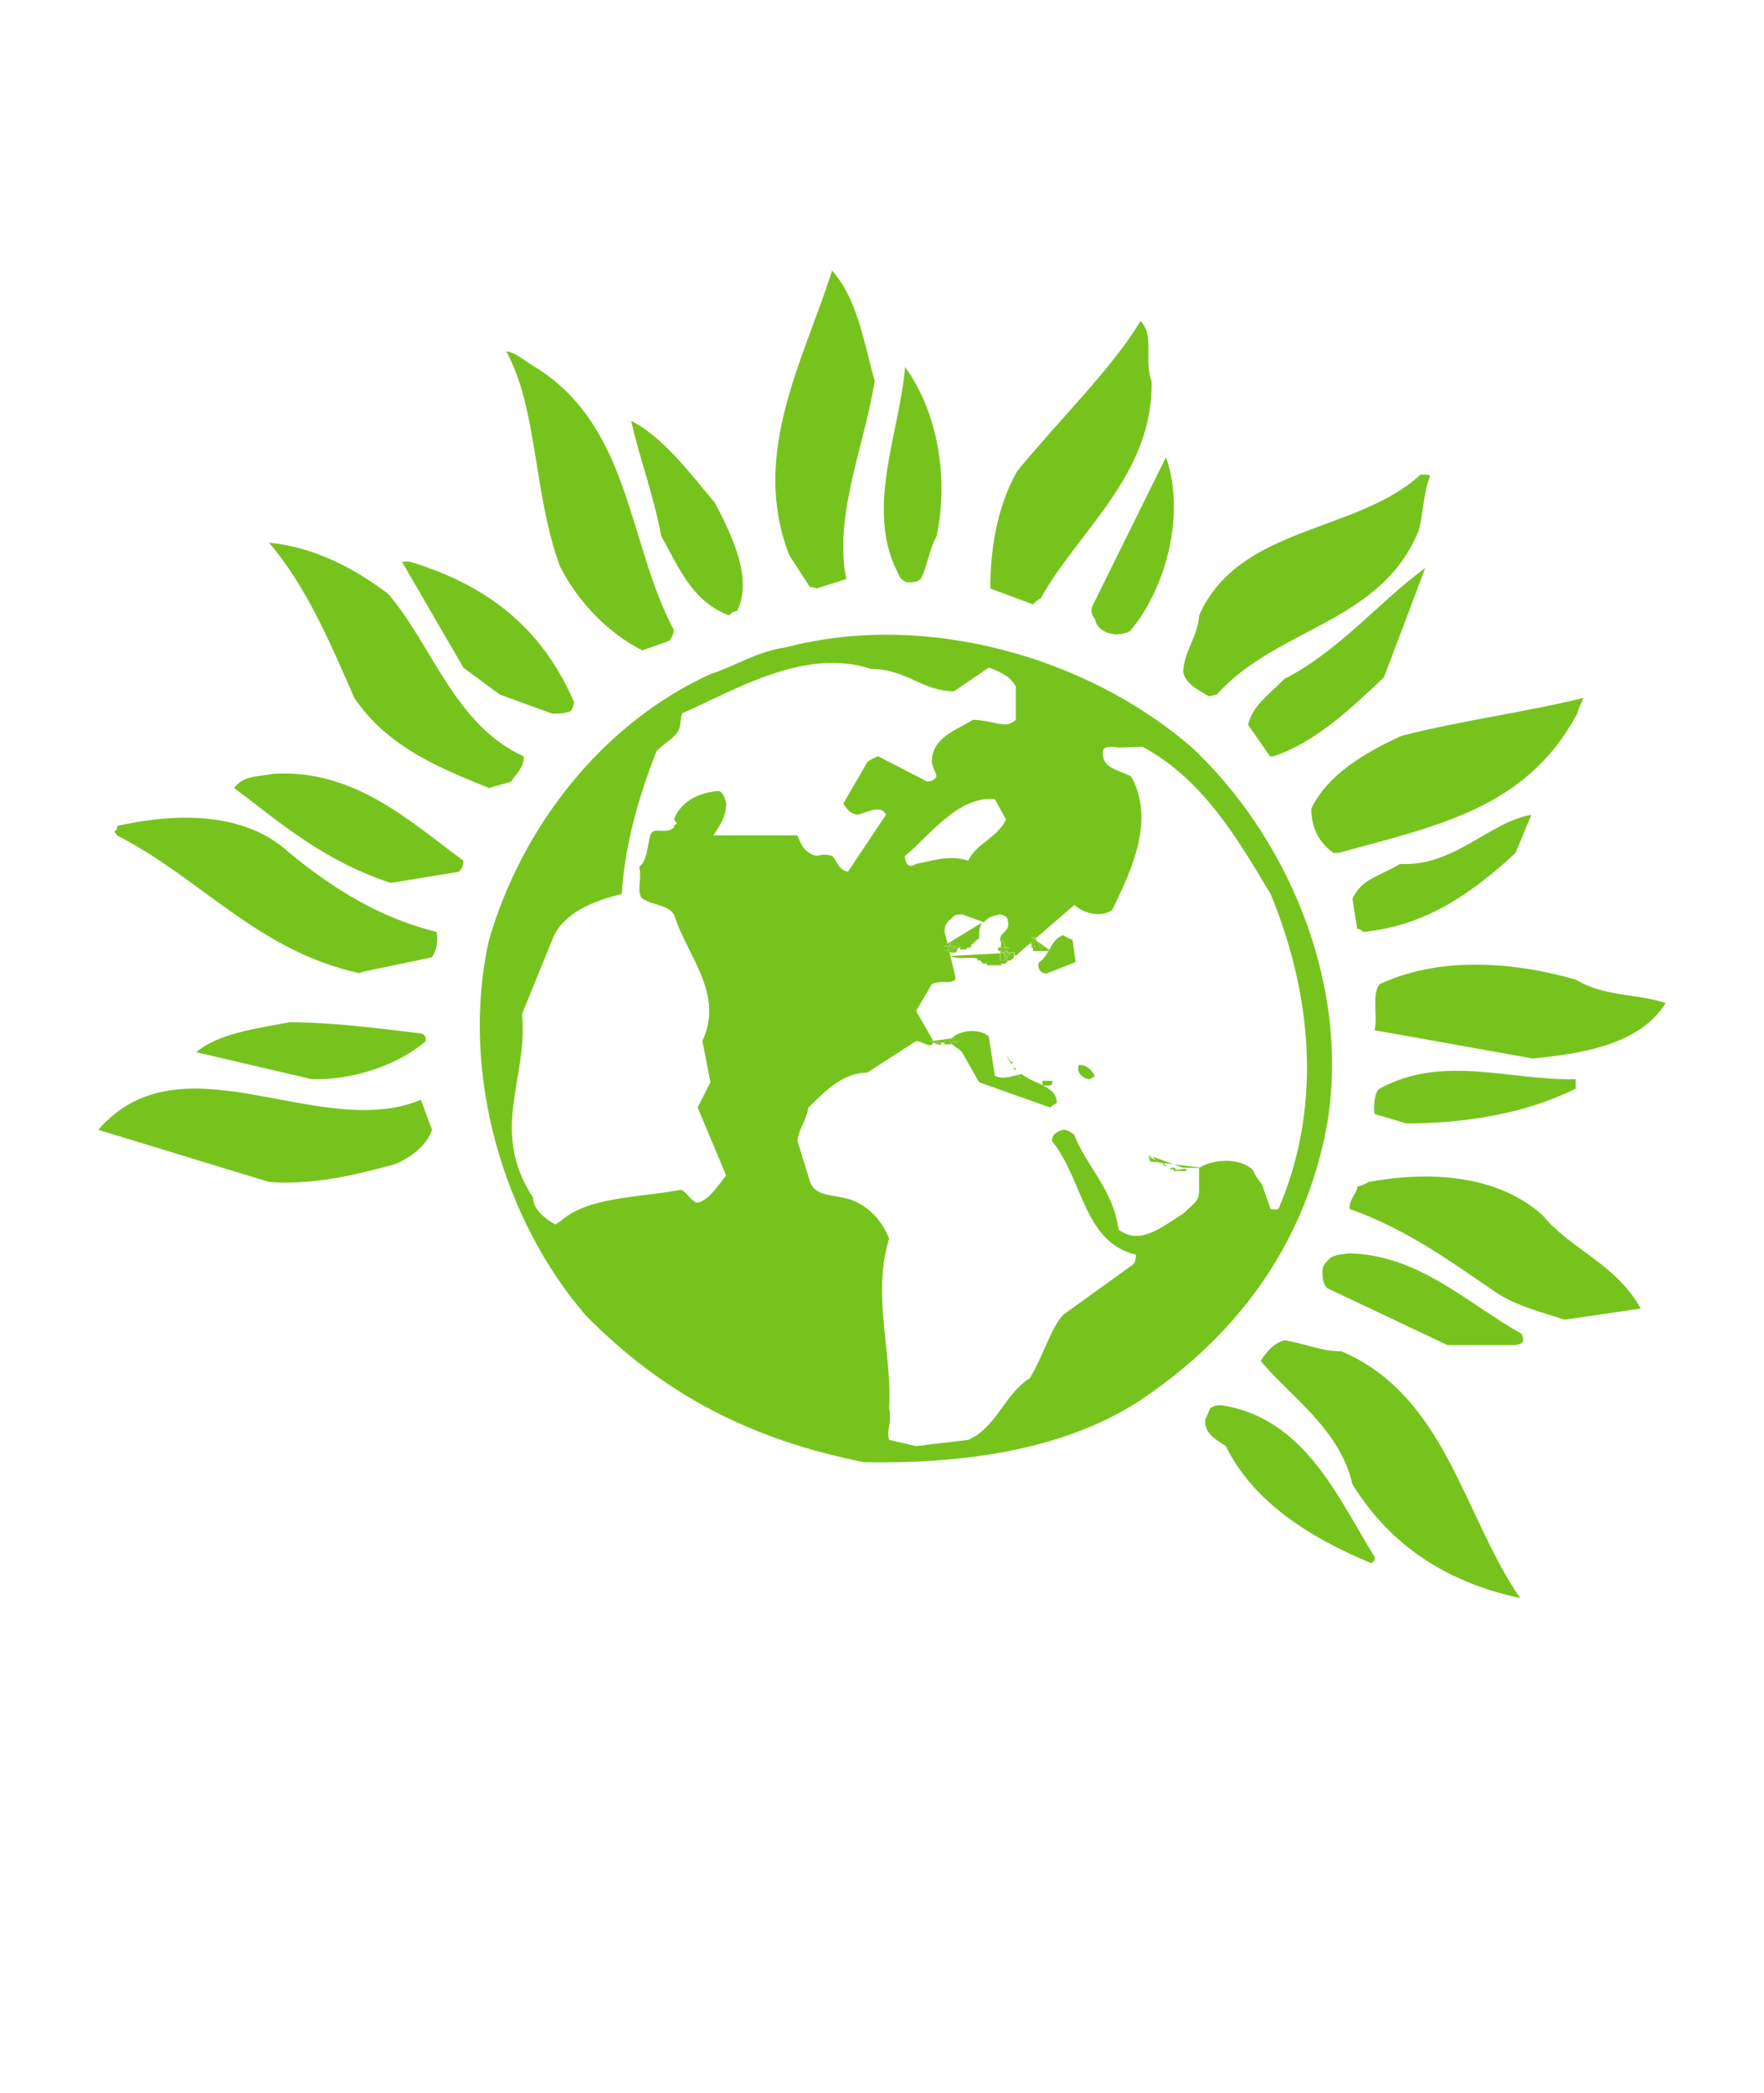 <?xml version="1.0" encoding="windows-1252"?>
<!-- Generator: Adobe Illustrator 16.0.1, SVG Export Plug-In . SVG Version: 6.00 Build 0)  -->
<!DOCTYPE svg PUBLIC "-//W3C//DTD SVG 1.1//EN" "http://www.w3.org/Graphics/SVG/1.1/DTD/svg11.dtd">
<svg version="1.1" id="Layer_1" xmlns="http://www.w3.org/2000/svg" xmlns:xlink="http://www.w3.org/1999/xlink" x="0px" y="0px" width="43px" height="51px" viewBox="0 0 43 51" enable-background="new 0 0 43 51" xml:space="preserve">
<path fill="#77C31E" d="M32.354,27.374c0.578-3.545-1.08-7.094-3.313-9.173c-2.545-2.198-6.479-3.316-9.869-2.432  c-0.773,0.118-1.237,0.461-1.852,0.655c-2.626,1.196-4.593,3.702-5.4,6.48c-0.731,3.274,0.387,6.864,2.353,9.14  c1.926,1.965,4.085,3.045,6.788,3.584c2.197,0.041,4.738-0.229,6.668-1.465C30.08,32.616,31.812,30.381,32.354,27.374z   M16.97,29.303c-0.157-0.076-0.274-0.311-0.386-0.311c-1.004,0.195-2.236,0.154-2.933,0.771l-0.112,0.075  c-0.273-0.151-0.543-0.385-0.543-0.651c-1.08-1.66-0.115-2.896-0.271-4.476L13.46,22.9c0.269-0.695,1.078-0.961,1.697-1.119  c0.075-1.234,0.424-2.391,0.842-3.471c0.196-0.229,0.545-0.346,0.584-0.656c0-0.114,0.037-0.191,0.037-0.269  c1.312-0.579,3.01-1.621,4.625-1.083c0.854,0,1.235,0.542,2.01,0.542l0.849-0.578c0.309,0.115,0.539,0.23,0.658,0.462v0.811  c-0.08,0.075-0.199,0.114-0.236,0.114c-0.229,0-0.502-0.114-0.81-0.114c-0.426,0.27-1.002,0.424-1.002,1.04  c0.037,0.155,0.113,0.271,0.113,0.345c-0.076,0.119-0.188,0.119-0.229,0.119l-1.192-0.617c-0.082,0.039-0.195,0.075-0.27,0.153  l-0.58,1.004c0.115,0.153,0.152,0.233,0.345,0.269c0.19-0.036,0.577-0.269,0.696,0l-0.926,1.387  c-0.231-0.036-0.272-0.271-0.387-0.385c-0.15-0.038-0.229-0.038-0.383,0c-0.311-0.075-0.386-0.308-0.463-0.5h-2.047  c0.154-0.233,0.311-0.462,0.311-0.771c-0.037-0.193-0.117-0.31-0.192-0.31c-0.501,0.039-0.925,0.271-1.081,0.695  c0.156,0.196,0,0.04,0,0.196c-0.232,0.189-0.501-0.043-0.579,0.189c-0.076,0.308-0.076,0.614-0.269,0.772  c0.078,0.27-0.078,0.614,0.078,0.771c0.229,0.152,0.614,0.152,0.77,0.384c0.311,1.005,1.236,1.929,0.693,3.085l0.196,1.005  l-0.312,0.614l0.695,1.658C17.508,28.879,17.24,29.303,16.97,29.303z M24.523,19.972c-0.229,0.462-0.73,0.578-0.92,1  c-0.465-0.152-0.854,0-1.275,0.079c-0.23,0.156-0.27-0.112-0.27-0.193c0.578-0.463,1.271-1.464,2.192-1.388L24.523,19.972z   M29.229,28.454v0.616c-0.035,0.232-0.115,0.232-0.387,0.504c-0.461,0.269-1.039,0.808-1.578,0.382  c-0.117-0.961-0.811-1.58-1.08-2.312c-0.115-0.076-0.156-0.115-0.27-0.115c-0.152,0.039-0.271,0.115-0.271,0.271  c0.771,0.966,0.771,2.468,2.047,2.773c0,0.155-0.041,0.229-0.121,0.274l-1.653,1.191c-0.312,0.344-0.465,0.965-0.812,1.541  c-0.619,0.389-0.809,1.197-1.5,1.506l-1.274,0.15l-0.656-0.15c-0.074-0.232,0.076-0.429,0-0.773c0.076-1.387-0.426-2.774,0-4.125  c-0.154-0.422-0.461-0.729-0.771-0.885c-0.423-0.232-1-0.078-1.156-0.502l-0.308-1.002c0.035-0.311,0.192-0.428,0.269-0.812  c0.428-0.424,0.851-0.849,1.43-0.849l1.193-0.771c0.146,0,0.354,0.201,0.416,0.037h-0.07l0.07-0.002v-0.006  c-0.031-0.017-0.055-0.029-0.07-0.029l0.07-0.008l-0.416-0.726l0.385-0.653c0.193-0.115,0.541,0.037,0.578-0.156l-0.084-0.35h-0.646  h0.646l-0.064-0.267h-0.082l-0.039-0.04c0-0.037,0-0.114-0.037-0.114h0.121v-0.006c-0.022-0.007-0.045-0.013-0.045-0.036  l0.035-0.017l-0.074-0.291c0-0.229,0.117-0.269,0.232-0.385c0.037-0.038,0.195-0.038,0.195-0.038l0.535,0.194  c0.117-0.156,0.27-0.156,0.389-0.194c0.15,0.038,0.188,0.076,0.188,0.154c0.08,0.269-0.188,0.269-0.188,0.464  c0.01,0.02,0.02,0.042,0.031,0.065l0.006-0.106l0.102,0.23h0.09c-0.026,0.027-0.047,0.051-0.062,0.07l0.021,0.046l0.004,0.002v-0.04  v0.04l0.02,0.007l0.139-0.007v0.075c0.012,0,0.023,0.003,0.041,0.003l0.353-0.306l-0.009-0.006c0.004,0,0.009,0,0.009,0l0.03-0.024  V22.82l0.08,0.059l0.015-0.01c-0.013-0.019-0.017-0.039-0.017-0.048c0.017,0.015,0.021,0.025,0.025,0.037l0.938-0.81  c0.232,0.232,0.695,0.308,0.924,0.118c0.464-0.964,1.044-2.159,0.464-3.242c-0.269-0.153-0.652-0.19-0.69-0.499  c-0.037-0.192,0.038-0.229,0.229-0.229c0.194,0.037,0.428,0,0.733,0c1.502,0.807,2.353,2.312,3.119,3.584  c1.006,2.429,1.273,5.166,0.195,7.673c-0.117,0.037-0.195,0-0.195,0l-0.189-0.541c-0.041-0.113-0.153-0.189-0.229-0.387  c-0.264-0.303-0.909-0.308-1.299-0.084l0.062,0.006h-0.08v0.007H29.229z"/>
<path fill="#77C31E" d="M32.699,32.926c-0.502,0-0.887-0.191-1.389-0.269c-0.271,0.075-0.424,0.269-0.58,0.501  c0.694,0.848,1.934,1.656,2.235,3.004c0.927,1.504,2.313,2.396,4.091,2.777C35.672,36.934,35.244,34.006,32.699,32.926z"/>
<path fill="#77C31E" d="M29.77,34.24c-0.11,0-0.153,0-0.27,0.072c-0.039,0.082-0.039,0.115-0.119,0.271  c-0.037,0.348,0.275,0.502,0.502,0.654c0.658,1.352,2.049,2.236,3.549,2.854l0.076-0.077v-0.078  C32.625,36.516,31.812,34.547,29.77,34.24z"/>
<path fill="#77C31E" d="M23.176,23.057h0.053C23.207,23.049,23.186,23.045,23.176,23.057z"/>
<polygon fill="#77C31E" points="22.744,25.4 22.744,25.404 22.752,25.404 "/>
<path fill="#77C31E" d="M23.371,23.016l-0.041-0.038h-0.154c0.049,0.038,0.076,0.064,0.092,0.081h0.104  c-0.033,0-0.099,0.025-0.113,0.063l0.148-0.038v-0.025L23.371,23.016z"/>
<path fill="#77C31E" d="M25.143,22.953l-0.031,0.024c0.015,0,0.021,0,0.031,0V22.953z"/>
<path fill="#77C31E" d="M25.258,22.91c-0.006-0.012-0.018-0.026-0.021-0.037l-0.014,0.01L25.258,22.91L25.258,22.91z"/>
<polygon fill="#77C31E" points="28.354,28.338 28.381,28.342 28.381,28.338 "/>
<rect x="23.021" y="25.37" fill="#77C31E" width="0.133" height="0.019"/>
<path fill="#77C31E" d="M23.146,23.057c-0.015-0.002-0.027-0.002-0.041-0.005v0.007h0.041V23.057z"/>
<path fill="#77C31E" d="M28.188,28.299h0.06c-0.013,0-0.021,0.004-0.021-0.037H28.15C28.172,28.275,28.188,28.29,28.188,28.299z"/>
<polygon fill="#77C31E" points="28.27,28.329 28.27,28.338 28.344,28.338 28.354,28.338 "/>
<path fill="#77C31E" d="M32.893,30.54c-0.268,0.034-0.422,0.034-0.539,0.188c-0.074,0.076-0.117,0.119-0.117,0.271  c0,0.113,0,0.27,0.117,0.389l2.931,1.387h1.659c0.154-0.039,0.229-0.039,0.154-0.271C35.783,31.77,34.588,30.574,32.893,30.54z"/>
<path fill="#77C31E" d="M37.602,29.609c-1.123-1-2.778-1.078-4.244-0.809c-0.116,0.078-0.272,0.113-0.272,0.113  c0,0.154-0.188,0.273-0.188,0.543c1.387,0.498,2.391,1.232,3.584,2.045c0.467,0.307,1.045,0.459,1.66,0.654l1.852-0.271  C39.408,30.805,38.252,30.42,37.602,29.609z"/>
<path fill="#77C31E" d="M2.395,27.529l4.164,1.271c1.038,0.078,2.042-0.154,3.045-0.426c0.385-0.15,0.807-0.461,0.926-0.848  l-0.271-0.73C7.791,27.834,4.432,25.178,2.395,27.529z"/>
<path fill="#77C31E" d="M38.408,26.527c0-0.116,0-0.192,0-0.231c-1.586,0.039-3.24-0.616-4.781,0.231  c-0.119,0.076-0.154,0.423-0.119,0.617l0.771,0.229C35.672,27.374,37.172,27.145,38.408,26.527z"/>
<path fill="#77C31E" d="M23.254,25.37h-0.1c0.002,0.002,0.002,0.012,0.002,0.014l0.25-0.014l-0.211,0.067  c0.066,0.062,0.191,0.119,0.254,0.201l0.42,0.734l1.734,0.615l0.039-0.041l0.119-0.072c0-0.221-0.152-0.332-0.339-0.428H25.41  v-0.008c-0.174-0.084-0.367-0.15-0.498-0.265c-0.023,0-0.053,0.009-0.08,0.015l0,0c0.021,0.021,0.039,0.049,0.039,0.063  c-0.004,0.002-0.004,0.006-0.006,0.009c0.012,0.008-0.016,0.016,0,0c-0.002-0.007-0.012-0.009-0.033-0.009v-0.063l0,0  c-0.16,0.028-0.381,0.125-0.58,0.024l-0.15-0.961c-0.231-0.194-0.651-0.151-0.848,0c-0.031,0.019-0.049,0.03-0.068,0.047  l0.068-0.012V25.37L23.254,25.37z"/>
<path fill="#77C31E" d="M10.377,25.37c0-0.113,0-0.154-0.121-0.19c-1.004-0.117-2.116-0.271-3.199-0.271  c-0.807,0.151-1.735,0.271-2.275,0.729l2.813,0.656C8.563,26.334,9.717,25.947,10.377,25.37z"/>
<path fill="#77C31E" d="M26.299,25.947c-0.078,0.193,0.117,0.349,0.268,0.349l0.121-0.078  C26.605,26.064,26.494,25.947,26.299,25.947z"/>
<path fill="#77C31E" d="M38.408,23.868c-1.623-0.464-3.393-0.542-4.781,0.114c-0.195,0.271-0.039,0.732-0.119,1.121l3.857,0.689  c1.121-0.115,2.582-0.307,3.24-1.35C39.947,24.213,39.1,24.29,38.408,23.868z"/>
<path fill="#77C31E" d="M7.057,20.783C5.94,19.74,4.202,19.82,2.856,20.125c0,0.233-0.156,0,0,0.233  c2.043,1.042,3.43,2.814,5.898,3.353l0.113-0.038l1.661-0.346c0.114-0.155,0.157-0.424,0.114-0.619  C9.252,22.361,8.141,21.67,7.057,20.783z"/>
<path fill="#77C31E" d="M25.561,23.171c-0.059,0.097-0.119,0.196-0.225,0.271c-0.078,0.117,0.035,0.31,0.195,0.27l0.689-0.27  l-0.074-0.539c0,0-0.119-0.041-0.232-0.118c-0.182,0.069-0.26,0.214-0.34,0.363l0.029,0.022H25.561z"/>
<path fill="#77C31E" d="M32.967,21.901l0.117,0.733c0,0,0.08,0,0.154,0.074c1.504-0.152,2.621-0.923,3.705-1.925l0.385-0.927  c-1.002,0.156-1.891,1.274-3.203,1.194C33.627,21.358,33.199,21.399,32.967,21.901z"/>
<path fill="#77C31E" d="M6.672,18.854C6.285,18.928,5.94,18.89,5.707,19.2c1.082,0.812,2.16,1.771,3.818,2.313l1.659-0.271  c0.035-0.036,0.112-0.113,0.112-0.271C9.988,20.012,8.638,18.738,6.672,18.854z"/>
<path fill="#77C31E" d="M38.447,17.389c0.039-0.158,0.113-0.272,0.15-0.384c-1.388,0.345-2.929,0.539-4.435,0.925  c-0.927,0.425-1.812,0.96-2.197,1.774c0,0.421,0.154,0.808,0.541,1.079h0.117C35.018,20.125,37.211,19.704,38.447,17.389z"/>
<path fill="#77C31E" d="M11.916,19.2l0.543-0.153c0.11-0.193,0.308-0.309,0.308-0.617c-1.699-0.772-2.238-2.739-3.319-3.973  c-0.73-0.539-1.695-1.119-2.89-1.233c0.925,1.082,1.501,2.468,2.08,3.782C9.447,18.2,10.686,18.7,11.916,19.2z"/>
<path fill="#77C31E" d="M34.742,13.84c-1.115,0.811-2.078,2.007-3.432,2.702c-0.424,0.423-0.771,0.654-0.888,1.116l0.537,0.772  h0.078c1.043-0.346,1.928-1.198,2.7-1.929L34.742,13.84z"/>
<path fill="#77C31E" d="M12.187,16.925l1.274,0.464c0.189,0,0.229,0,0.385-0.04c0.074,0,0.113-0.077,0.152-0.233  c-0.733-1.693-1.965-2.812-4.01-3.431c-0.113,0-0.191,0-0.191,0l1.5,2.585L12.187,16.925z"/>
<path fill="#77C31E" d="M29.461,16.965l0.195-0.04c1.5-1.658,4.01-1.734,4.932-4.01c0.117-0.5,0.117-0.927,0.271-1.312  c0-0.038-0.037-0.038-0.232-0.038c-1.543,1.427-4.432,1.236-5.396,3.432c-0.035,0.54-0.387,0.889-0.387,1.388  C28.92,16.695,29.229,16.811,29.461,16.965z"/>
<path fill="#77C31E" d="M15.658,15.847l0.653-0.231c0.04-0.04,0.114-0.157,0.114-0.27c-1.117-2.084-1.039-4.898-3.315-6.362  c-0.344-0.195-0.501-0.385-0.772-0.425c0.772,1.387,0.658,3.469,1.312,5.242C14.08,14.65,14.812,15.423,15.658,15.847z"/>
<path fill="#77C31E" d="M26.688,15.073c0.033,0.194,0.191,0.35,0.498,0.385c0.117,0,0.351-0.035,0.385-0.113  c0.812-0.963,1.353-2.778,0.851-4.204l-1.812,3.665C26.605,14.884,26.605,14.997,26.688,15.073z"/>
<path fill="#77C31E" d="M17.776,14.997l0.078-0.078l0.115-0.035c0.384-0.775-0.115-1.814-0.536-2.624  c-0.583-0.695-1.277-1.623-2.046-2.003c0.192,0.884,0.538,1.771,0.733,2.813C16.543,13.8,16.851,14.65,17.776,14.997z"/>
<path fill="#77C31E" d="M25.258,14.65l0.113-0.076c0.928-1.659,2.74-3.009,2.701-5.281c-0.193-0.506,0.078-1.122-0.271-1.47  c-0.694,1.159-2.008,2.433-3.012,3.665c-0.496,0.886-0.649,1.927-0.649,2.853l1.039,0.384L25.258,14.65z"/>
<path fill="#77C31E" d="M19.744,14.305c0.037,0,0.116,0,0.156,0.036l0.729-0.232c-0.309-1.542,0.428-3.197,0.693-4.816  c-0.266-0.967-0.422-2.01-1.039-2.7c-0.693,2.194-2.007,4.473-1.041,6.939L19.744,14.305z"/>
<path fill="#77C31E" d="M22.098,14.188h0.076c0.039,0,0.193,0,0.268-0.079c0.156-0.27,0.195-0.694,0.388-1.04  c0.312-1.466,0-3.085-0.769-4.125c-0.117,1.54-0.971,3.43-0.194,4.974C21.941,14.071,21.941,14.109,22.098,14.188z"/>
<polygon fill="#77C31E" points="22.674,25.408 22.744,25.408 22.744,25.404 "/>
<path fill="#77C31E" d="M22.752,25.404h-0.008c0,0.003,0,0.004,0,0.004h0.021C22.764,25.408,22.758,25.407,22.752,25.404z"/>
<path fill="#77C31E" d="M23.156,25.383l-0.137,0.004v0.021v0.039h0.155l0.021-0.01C23.176,25.422,23.162,25.404,23.156,25.383z"/>
<path fill="#77C31E" d="M23.156,25.383c0.006,0.021,0.02,0.039,0.039,0.055l0.211-0.067L23.156,25.383z"/>
<path fill="#77C31E" d="M23.061,23.016c0,0.022,0.021,0.029,0.045,0.036l-0.01-0.053L23.061,23.016z"/>
<path fill="#77C31E" d="M23.176,22.978h0.154l0.041,0.038l0.035,0.043v0.025l0.059-0.014c0.021-0.006,0.043-0.012,0.059-0.012  l-0.059,0.012c-0.023,0.007-0.041,0.014-0.059,0.02v0.045h0.154v-0.042h0.078l0.038-0.036v-0.041h0.037v-0.039h0.037V22.94h0.041  v-0.038h0.037l0.039-0.041c0-0.155,0-0.269,0.075-0.384l-0.852,0.52l0.01,0.053c0.015,0.003,0.027,0.003,0.041,0.005L23.176,22.978z  "/>
<path fill="#77C31E" d="M25.221,22.825c0,0.009,0.004,0.029,0.016,0.048l0.013-0.011C25.24,22.85,25.236,22.84,25.221,22.825z"/>
<path fill="#77C31E" d="M25.246,22.862l-0.01,0.012c0.004,0.01,0.016,0.024,0.021,0.037C25.258,22.898,25.256,22.88,25.246,22.862z"/>
<polygon fill="#77C31E" points="25.264,22.914 25.258,22.911 25.258,22.911 "/>
<path fill="#77C31E" d="M25.299,22.941L25.299,22.941L25.299,22.941z"/>
<polygon fill="#77C31E" points="25.143,22.825 25.143,22.953 25.223,22.884 "/>
<path fill="#77C31E" d="M25.221,23.057l0.037,0.036l-0.115-0.084v0.084h0.037v0.079h0.381c0.004-0.007,0.01-0.015,0.015-0.023  L25.3,22.941v0.016c0.013,0.014,0.025,0.021,0.039,0.021v0.081h0.074v0.035c0.004,0.006,0.006,0.006,0.006,0.008  c0.031,0.01,0.022,0.021,0,0c-0.01-0.002-0.021-0.008-0.045-0.008l-0.035-0.035L25.3,23.016v-0.059  c-0.008-0.007-0.014-0.011-0.016-0.016c-0.022-0.003-0.022-0.011-0.022-0.03l-0.035-0.027l-0.08,0.069v0.024  C25.221,22.98,25.221,22.99,25.221,23.057z"/>
<path fill="#77C31E" d="M25.299,22.941l-0.035-0.027c0.006,0.009,0.016,0.017,0.021,0.027  C25.285,22.941,25.289,22.941,25.299,22.941z"/>
<path fill="#77C31E" d="M25.604,23.171l-0.028-0.022c-0.005,0.009-0.011,0.017-0.015,0.022H25.604z"/>
<path fill="#77C31E" d="M25.418,23.102c0-0.002-0.004-0.002-0.008-0.009v-0.036h-0.074l0.035,0.036  C25.395,23.093,25.408,23.1,25.418,23.102z"/>
<path fill="#77C31E" d="M25.336,23.057v-0.08c-0.014,0-0.025-0.007-0.037-0.021v0.06L25.336,23.057z"/>
<path fill="#77C31E" d="M25.418,23.102C25.439,23.121,25.447,23.109,25.418,23.102L25.418,23.102z"/>
<path fill="#77C31E" d="M25.283,22.941c-0.006-0.01-0.014-0.018-0.021-0.027l-0.004-0.003  C25.258,22.929,25.258,22.937,25.283,22.941z"/>
<path fill="#77C31E" d="M25.299,22.957v-0.016l0,0c-0.01,0-0.014,0-0.016,0C25.285,22.945,25.289,22.95,25.299,22.957z"/>
<path fill="#77C31E" d="M24.613,23.259c0.027,0.013,0.062,0.021,0.104,0.028v-0.076l-0.139,0.007l0.062,0.029  C24.631,23.248,24.627,23.254,24.613,23.259z"/>
<path fill="#77C31E" d="M24.584,23.273l0.057,0.129l0.041-0.039l0.037-0.037v-0.039c-0.043-0.008-0.078-0.016-0.105-0.028  C24.604,23.264,24.594,23.27,24.584,23.273z"/>
<path fill="#77C31E" d="M24.383,23.229l-1.207,0.062c0.195,0.114,0.504,0,0.656,0.074v0.04h0.076c0,0.074,0.037,0,0.037,0.074h0.115  v0.041h0.35v-0.041h0.113c0-0.074,0.037,0,0.037-0.074h-0.188L24.383,23.229z"/>
<path fill="#77C31E" d="M24.531,23.193l0.025,0.016l-0.021-0.046c-0.011,0.006-0.015,0.013-0.019,0.021  C24.523,23.186,24.529,23.191,24.531,23.193z"/>
<path fill="#77C31E" d="M24.512,23.093l-0.102-0.23l-0.006,0.106c0.021,0.047,0.043,0.09,0.062,0.125L24.512,23.093L24.512,23.093z"/>
<polygon fill="#77C31E" points="24.531,23.193 24.521,23.184 24.516,23.186 "/>
<path fill="#77C31E" d="M24.469,23.093c-0.021-0.036-0.043-0.077-0.062-0.125l-0.015,0.125H24.469z"/>
<path fill="#77C31E" d="M24.438,23.212H24.41v-0.04h-0.02l-0.009,0.057l0.066-0.006C24.447,23.221,24.445,23.214,24.438,23.212z"/>
<path fill="#77C31E" d="M24.561,23.29v0.074h-0.076c0-0.013,0-0.028,0-0.037l0,0V23.29c0,0-0.016-0.03-0.032-0.067l-0.065,0.006  l-0.011,0.176h0.188h0.08l-0.06-0.131C24.58,23.279,24.572,23.283,24.561,23.29z"/>
<path fill="#77C31E" d="M24.561,23.364V23.29c-0.006,0.003-0.012,0.008-0.022,0.017C24.555,23.327,24.561,23.352,24.561,23.364z"/>
<path fill="#77C31E" d="M24.602,23.093h-0.09l0.025,0.07C24.555,23.145,24.572,23.121,24.602,23.093z"/>
<path fill="#77C31E" d="M24.295,23.093c0.041,0,0.041,0.042,0.041,0.079h0.057v-0.079H24.295z"/>
<path fill="#77C31E" d="M24.521,23.184c0.002-0.008,0.008-0.015,0.016-0.021l-0.025-0.07h-0.043  C24.484,23.126,24.502,23.16,24.521,23.184z"/>
<path fill="#77C31E" d="M24.41,23.212h0.027c-0.015-0.032-0.027-0.063-0.027-0.077l0.039,0.037l0.035,0.04v-0.04l0.031,0.014  l0.006-0.002c-0.021-0.022-0.037-0.058-0.056-0.091h-0.073l-0.002,0.079h0.02V23.212z"/>
<path fill="#77C31E" d="M24.484,23.327c0,0.009,0,0.024,0,0.036h0.076l-0.045-0.047C24.506,23.322,24.496,23.327,24.484,23.327z"/>
<polygon fill="#77C31E" points="23.098,23.171 23.021,23.171 23.061,23.212 23.143,23.212 23.133,23.171 "/>
<path fill="#77C31E" d="M23.33,23.171v-0.037l0.041-0.042c0.008,0,0.02-0.001,0.035-0.003v-0.006l-0.148,0.038  c-0.004,0-0.004,0.007-0.004,0.013v0.037h-0.115h-0.006l0.01,0.04h0.148L23.33,23.171z"/>
<path fill="#77C31E" d="M23.406,23.083v0.006c0.018-0.006,0.035-0.013,0.059-0.019L23.406,23.083z"/>
<path fill="#77C31E" d="M23.465,23.07l0.059-0.014C23.508,23.057,23.484,23.064,23.465,23.07z"/>
<path fill="#77C31E" d="M23.229,23.057h0.039c-0.016-0.016-0.043-0.041-0.092-0.08v0.08C23.186,23.045,23.207,23.049,23.229,23.057z  "/>
<polygon fill="#77C31E" points="23.139,23.146 23.186,23.134 23.139,23.134 "/>
<path fill="#77C31E" d="M23.146,23.057L23.146,23.057h0.028C23.168,23.057,23.156,23.057,23.146,23.057z"/>
<path fill="#77C31E" d="M23.176,22.978l-0.029,0.079c0.011,0,0.021,0,0.029,0V22.978z"/>
<polygon fill="#77C31E" points="23.139,23.146 23.139,23.171 23.254,23.171 23.254,23.134 23.186,23.134 "/>
<rect x="24.557" y="23.21" fill="#77C31E" width="0.004" height="0.007"/>
<polygon fill="#77C31E" points="24.58,23.218 24.561,23.212 24.561,23.218 "/>
<polygon fill="#77C31E" points="24.561,23.218 24.561,23.218 24.561,23.223 "/>
<path fill="#77C31E" d="M24.561,23.223l0.004,0.006c0.019,0.011,0.029,0.02,0.049,0.031c0.015-0.005,0.021-0.012,0.027-0.012  l-0.061-0.029h-0.02V23.223L24.561,23.223z"/>
<path fill="#77C31E" d="M24.613,23.259c-0.021-0.012-0.031-0.021-0.049-0.03l0.02,0.045C24.594,23.27,24.604,23.264,24.613,23.259z"/>
<path fill="#77C31E" d="M24.555,23.218h0.006l-0.002-0.009l-0.026-0.016C24.537,23.205,24.551,23.212,24.555,23.218z"/>
<path fill="#77C31E" d="M24.5,23.221l0.055-0.003c-0.004-0.007-0.018-0.014-0.022-0.024l-0.017-0.01  C24.512,23.199,24.506,23.212,24.5,23.221z"/>
<polygon fill="#77C31E" points="24.561,23.225 24.561,23.223 24.561,23.218 24.555,23.218 "/>
<polygon fill="#77C31E" points="24.564,23.229 24.561,23.223 24.561,23.225 "/>
<path fill="#77C31E" d="M24.561,23.29c0.015-0.006,0.021-0.011,0.023-0.015l-0.02-0.047c0,0,0,0-0.004-0.002V23.29L24.561,23.29z"/>
<path fill="#77C31E" d="M24.496,23.236c0.01,0.02,0.025,0.043,0.041,0.068c0.012-0.007,0.018-0.012,0.023-0.016v-0.064  c0,0-0.004-0.004-0.009-0.007L24.5,23.221C24.5,23.225,24.496,23.23,24.496,23.236z"/>
<path fill="#77C31E" d="M24.484,23.29v0.037l0,0c0-0.015,0.006-0.028,0.006-0.037H24.484z"/>
<path fill="#77C31E" d="M24.5,23.221c0.006-0.01,0.012-0.021,0.016-0.037l-0.031-0.013v0.04c0,0.002,0.007,0.007,0.007,0.012  L24.5,23.221z"/>
<path fill="#77C31E" d="M24.496,23.236c0-0.006,0.004-0.012,0.004-0.016l-0.01,0.002C24.49,23.225,24.492,23.23,24.496,23.236z"/>
<path fill="#77C31E" d="M24.49,23.29c0,0.009-0.006,0.022-0.006,0.037c0.012,0,0.02-0.004,0.031-0.011L24.49,23.29z"/>
<path fill="#77C31E" d="M23.119,23.121l-0.016-0.064h-0.119c0.035,0,0.035,0.077,0.035,0.114l0.09-0.021L23.119,23.121z"/>
<path fill="#77C31E" d="M23.371,23.057h-0.104c0.049,0.043,0.006,0.014-0.039,0h-0.054v0.036h0.078v0.028h0.004  C23.273,23.083,23.338,23.057,23.371,23.057z"/>
<polygon fill="#77C31E" points="23.146,23.057 23.104,23.057 23.119,23.121 "/>
<polygon fill="#77C31E" points="23.109,23.15 23.021,23.171 23.098,23.171 "/>
<path fill="#77C31E" d="M23.254,23.134c0-0.006,0-0.013,0.004-0.013h-0.004V23.134z"/>
<polygon fill="#77C31E" points="23.119,23.121 23.109,23.15 23.127,23.148 "/>
<polygon fill="#77C31E" points="23.139,23.146 23.139,23.134 23.186,23.134 23.254,23.121 23.254,23.093 23.176,23.093   23.176,23.057 23.146,23.057 23.119,23.121 23.127,23.148 "/>
<path fill="#77C31E" d="M23.268,23.057h-0.039C23.273,23.07,23.314,23.1,23.268,23.057z"/>
<polygon fill="#77C31E" points="23.109,23.15 23.098,23.171 23.133,23.171 23.127,23.148 "/>
<polygon fill="#77C31E" points="23.127,23.148 23.133,23.171 23.139,23.171 23.139,23.146 "/>
<polygon fill="#77C31E" points="23.186,23.134 23.254,23.134 23.254,23.121 "/>
<path fill="#77C31E" d="M24.484,23.212h-0.047c0.008,0.002,0.01,0.009,0.012,0.011h0.035V23.212z"/>
<path fill="#77C31E" d="M24.529,23.307c0.02,0.026,0.031,0.041,0.031,0.058c0-0.013-0.009-0.037-0.023-0.06  C24.537,23.307,24.531,23.307,24.529,23.307z"/>
<path fill="#77C31E" d="M24.449,23.223c0.02,0.037,0.035,0.067,0.035,0.067v-0.067H24.449z"/>
<path fill="#77C31E" d="M24.449,23.171l-0.039-0.037c0,0.015,0.016,0.046,0.027,0.077h0.047L24.449,23.171z"/>
<path fill="#77C31E" d="M24.516,23.316l0.045,0.047c0-0.016-0.01-0.03-0.031-0.057C24.523,23.312,24.521,23.316,24.516,23.316z"/>
<polygon fill="#77C31E" points="24.49,23.223 24.484,23.212 24.484,23.223 "/>
<path fill="#77C31E" d="M24.529,23.307c0.002,0,0.008,0,0.008,0c-0.016-0.024-0.031-0.05-0.041-0.07  c0,0.003-0.004,0.005-0.004,0.007C24.502,23.27,24.516,23.293,24.529,23.307z"/>
<path fill="#77C31E" d="M24.492,23.243c-0.002-0.007-0.002-0.013-0.002-0.021h-0.006v0.067h0.006  C24.49,23.271,24.49,23.256,24.492,23.243z"/>
<path fill="#77C31E" d="M24.49,23.223l-0.006-0.011L24.49,23.223z"/>
<path fill="#77C31E" d="M24.49,23.223c0,0.008,0,0.014,0.002,0.021c0-0.002,0.004-0.005,0.004-0.007  C24.492,23.23,24.49,23.225,24.49,23.223L24.49,23.223z"/>
<path fill="#77C31E" d="M24.49,23.29l0.025,0.026c0.006,0,0.008-0.004,0.014-0.01c-0.014-0.014-0.027-0.037-0.037-0.063  C24.49,23.256,24.49,23.271,24.49,23.29z"/>
<polygon fill="#77C31E" points="25.104,22.978 25.109,22.983 25.111,22.978 "/>
<path fill="#77C31E" d="M25.143,22.978c-0.01,0-0.02,0-0.031,0v0.006l0.031,0.025V22.978z"/>
<path fill="#77C31E" d="M25.221,23.057c0-0.066,0-0.078-0.078-0.08v0.031l0.115,0.084L25.221,23.057z"/>
<path fill="#77C31E" d="M22.744,25.361l-0.07,0.009c0.018,0,0.039,0.014,0.07,0.03c0.002-0.014,0.006-0.02,0.008-0.03L22.744,25.361  z"/>
<path fill="#77C31E" d="M23.021,25.387v-0.018h0.133c-0.004-0.021,0.01-0.046,0.031-0.066l-0.439,0.059l0.006,0.009  c0,0.012-0.004,0.019-0.006,0.03c0.002,0,0.006,0.004,0.006,0.004L23.021,25.387z"/>
<path fill="#77C31E" d="M22.943,25.447v-0.039h-0.178C22.826,25.438,22.896,25.469,22.943,25.447z"/>
<path fill="#77C31E" d="M23.154,25.37h0.1v-0.078l-0.068,0.013C23.162,25.325,23.15,25.348,23.154,25.37z"/>
<path fill="#77C31E" d="M22.752,25.404c0.006,0.003,0.012,0.004,0.016,0.004h0.176h0.078v-0.021L22.752,25.404z"/>
<polygon fill="#77C31E" points="29.229,28.454 29.307,28.454 29.242,28.445 "/>
<polygon fill="#77C31E" points="28.611,28.372 28.842,28.454 29.229,28.454 29.242,28.445 "/>
<polygon fill="#77C31E" points="28.102,28.184 28.111,28.189 28.111,28.184 "/>
<path fill="#77C31E" d="M28.15,28.262L28.15,28.262L28.15,28.262z"/>
<path fill="#77C31E" d="M28.246,28.299h-0.059c0-0.01-0.017-0.023-0.037-0.037l0,0l0,0c-0.053-0.037-0.152-0.078-0.152-0.078  c0,0.041,0.035,0.041,0.035,0.115l0.232,0.027C28.268,28.303,28.256,28.303,28.246,28.299z"/>
<polygon fill="#77C31E" points="28.268,28.329 28.27,28.338 28.27,28.329 "/>
<path fill="#77C31E" d="M28.27,28.299h-0.021c0.008,0.004,0.021,0.004,0.021,0.027h0.004v-0.027H28.27z"/>
<path fill="#77C31E" d="M28.344,28.338c0,0.078,0.037,0,0.037,0.078h0.039c0-0.074-0.039-0.002-0.039-0.074l-0.025-0.004H28.344z"/>
<path fill="#77C31E" d="M28.535,28.493h0.076v0.038h0.309v-0.038c-0.033-0.039-0.23,0.038-0.27,0v-0.039h-0.139  C28.521,28.456,28.535,28.45,28.535,28.493z"/>
<path fill="#77C31E" d="M28.15,28.262L28.15,28.262h0.076c0,0.041,0.008,0.037,0.02,0.037h0.023v0.027l0.084,0.012h0.026  c0,0.004,0,0.004,0,0.004l0.229,0.027l-0.5-0.182C28.115,28.254,28.15,28.186,28.15,28.262z"/>
<path fill="#77C31E" d="M28.102,28.184l-0.104-0.035C27.998,28.182,28.059,28.184,28.102,28.184z"/>
<path fill="#77C31E" d="M28.512,28.454c-0.008,0-0.014-0.004-0.014-0.035v0.035H28.512z"/>
<path fill="#77C31E" d="M24.682,25.984c0.037,0,0.037,0.013,0.037,0.021v-0.021H24.682z"/>
<path fill="#77C31E" d="M24.641,25.872c-0.156-0.231-0.115-0.156,0,0.037h0.041v-0.037H24.641z"/>
<path fill="#77C31E" d="M24.822,26.178c-0.01-0.008-0.018-0.016-0.029-0.023C24.793,26.165,24.793,26.178,24.822,26.178z"/>
<path fill="#77C31E" d="M24.719,26.004v0.061h0.041v-0.041C24.719,26.023,24.719,26.014,24.719,26.004z"/>
<path fill="#77C31E" d="M24.832,26.178c-0.004,0-0.006,0-0.01,0c0.004,0.006,0.006,0.008,0.01,0.014l0,0V26.178z"/>
<path fill="#77C31E" d="M24.76,26.141c0.006,0,0.021,0.004,0.033,0.014C24.793,26.148,24.789,26.141,24.76,26.141z"/>
<path fill="#77C31E" d="M24.832,26.191L24.832,26.191L24.832,26.191z"/>
<path fill="#77C31E" d="M24.867,26.264C24.852,26.279,24.877,26.271,24.867,26.264L24.867,26.264z"/>
<path fill="#77C31E" d="M24.867,26.264c0.002-0.002,0.002-0.006,0.006-0.008c0-0.018-0.018-0.043-0.041-0.064v0.064  C24.855,26.256,24.863,26.258,24.867,26.264z"/>
<path fill="#77C31E" d="M25.604,26.449l0.041-0.038c0-0.035,0-0.076,0.035-0.076h-0.27v0.106c0.008,0.004,0.014,0.008,0.014,0.008  H25.604z"/>
<path fill="#77C31E" d="M25.424,26.449c0,0-0.006-0.004-0.014-0.008v0.008H25.424z"/>
</svg>